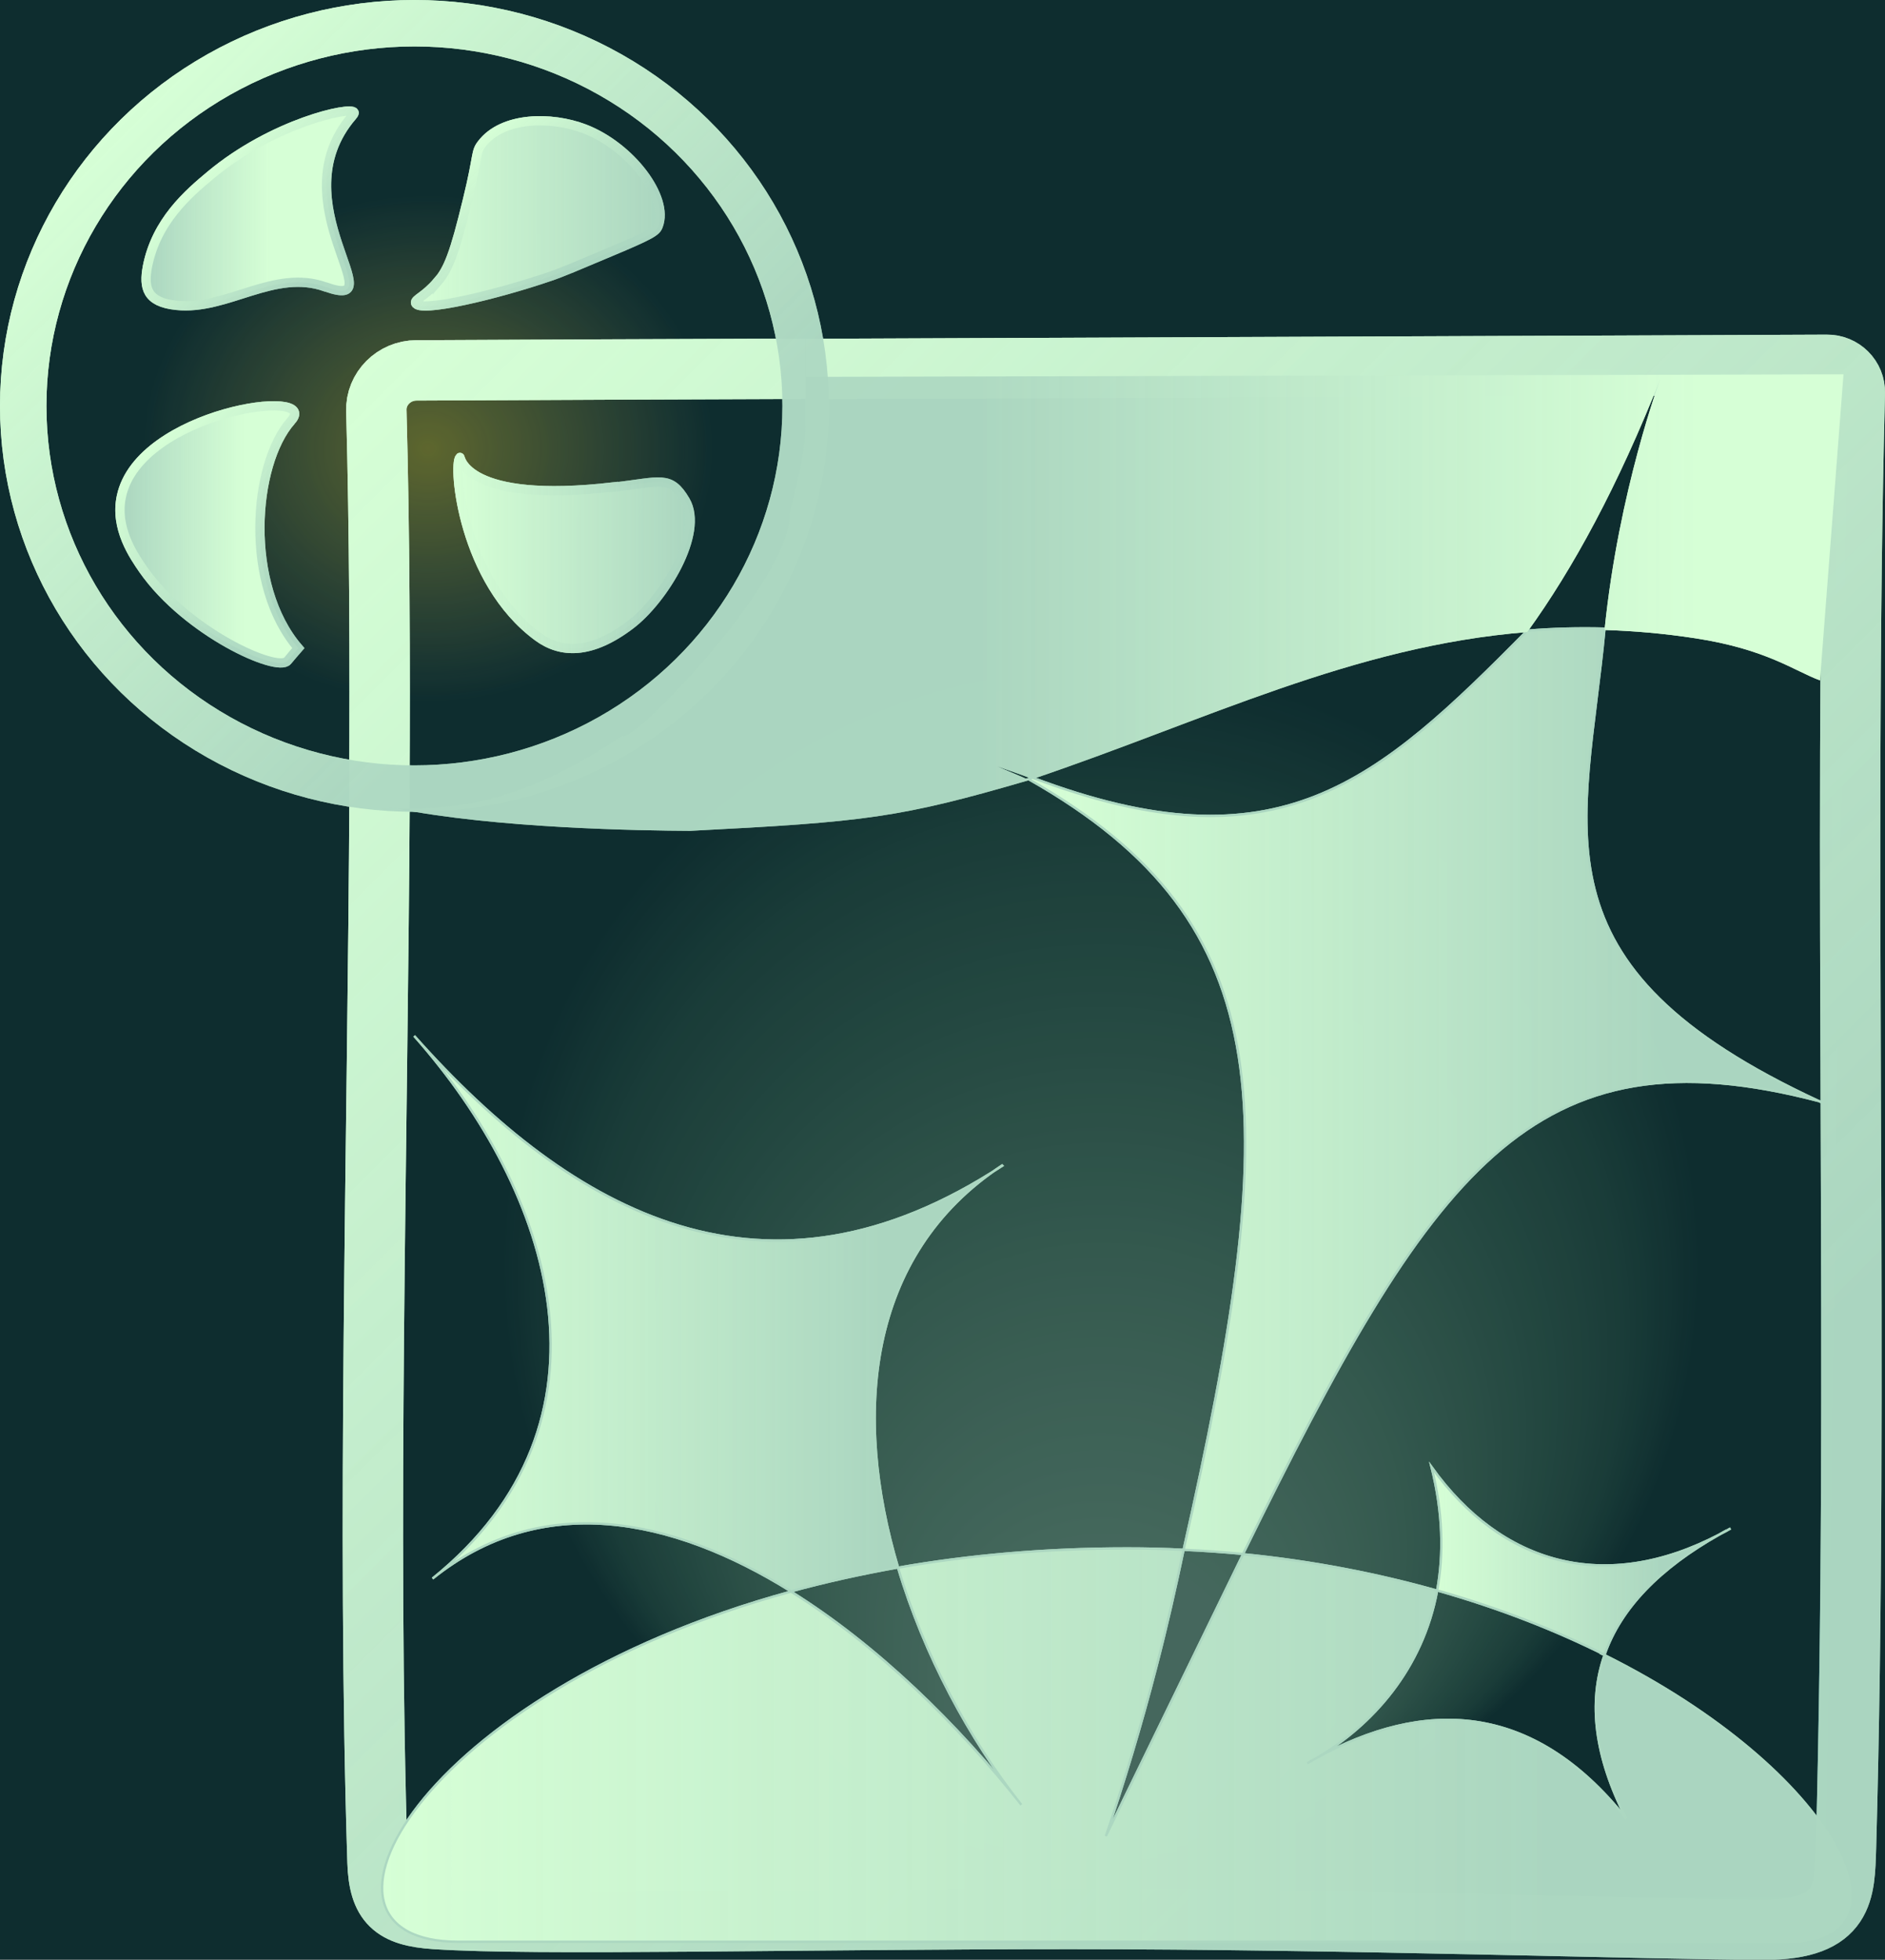 <?xml version="1.0" encoding="UTF-8"?>
<svg xmlns="http://www.w3.org/2000/svg" version="1.1" xmlns:xlink="http://www.w3.org/1999/xlink" viewBox="0 0 811.9 843.9">
  <rect x="0" y="0" width="811.9" height="843.9" fill="#808080" stroke="none"/>
  <defs>
    <style>
      .cls-1 {
        stroke: url(#Degradado_sin_nombre_162-20);
      }

      .cls-1, .cls-2, .cls-3, .cls-4, .cls-5, .cls-6, .cls-7, .cls-8, .cls-9, .cls-10, .cls-11, .cls-12, .cls-13, .cls-14, .cls-15, .cls-16, .cls-17, .cls-18, .cls-19, .cls-20, .cls-21, .cls-22, .cls-23, .cls-24, .cls-25, .cls-26 {
        stroke-miterlimit: 10;
      }

      .cls-1, .cls-4, .cls-8, .cls-15, .cls-20, .cls-23 {
        fill: none;
      }

      .cls-1, .cls-4, .cls-8, .cls-23 {
        stroke-width: 20px;
      }

      .cls-2 {
        stroke: url(#Degradado_sin_nombre_162-21);
      }

      .cls-2, .cls-5, .cls-7, .cls-12, .cls-16, .cls-17, .cls-18, .cls-22, .cls-26 {
        stroke-width: 4px;
      }

      .cls-2, .cls-22 {
        fill: url(#Degradado_sin_nombre_171);
      }

      .cls-3 {
        fill: url(#Degradado_sin_nombre_162-17);
      }

      .cls-3, .cls-6, .cls-9, .cls-10, .cls-11, .cls-14, .cls-19, .cls-21, .cls-24, .cls-25 {
        stroke: #acd7c1;
      }

      .cls-4 {
        stroke: url(#Degradado_sin_nombre_162-19);
      }

      .cls-5 {
        fill: url(#Degradado_sin_nombre_249);
        mix-blend-mode: exclusion;
        opacity: .7;
        stroke: #29676e;
      }

      .cls-5, .cls-27, .cls-28 {
        isolation: isolate;
      }

      .cls-27 {
        fill: url(#Degradado_sin_nombre_223);
        mix-blend-mode: screen;
        opacity: .5;
      }

      .cls-6 {
        fill: url(#Degradado_sin_nombre_162-18);
      }

      .cls-29 {
        opacity: .7;
      }

      .cls-7 {
        fill: url(#Degradado_sin_nombre_170);
        stroke: url(#Degradado_sin_nombre_162-10);
      }

      .cls-8 {
        stroke: url(#Degradado_sin_nombre_162-7);
      }

      .cls-9 {
        fill: url(#Degradado_sin_nombre_162-3);
      }

      .cls-10 {
        fill: url(#Degradado_sin_nombre_162-4);
      }

      .cls-11 {
        fill: url(#Degradado_sin_nombre_162-5);
      }

      .cls-12 {
        stroke: url(#Degradado_sin_nombre_162-11);
      }

      .cls-12, .cls-26 {
        fill: url(#Degradado_sin_nombre_169);
      }

      .cls-13 {
        fill: #0e2d2f;
        stroke: #132517;
      }

      .cls-14 {
        fill: url(#Degradado_sin_nombre_162-15);
      }

      .cls-15 {
        stroke: url(#Degradado_sin_nombre_162);
      }

      .cls-15, .cls-20 {
        stroke-width: 26px;
      }

      .cls-16 {
        fill: url(#Degradado_sin_nombre_170-2);
        stroke: url(#Degradado_sin_nombre_162-22);
      }

      .cls-17 {
        fill: url(#Degradado_sin_nombre_171-3);
        stroke: url(#Degradado_sin_nombre_162-24);
      }

      .cls-18 {
        fill: url(#Degradado_sin_nombre_171-2);
        stroke: url(#Degradado_sin_nombre_162-12);
      }

      .cls-30 {
        fill: url(#Degradado_sin_nombre_222);
      }

      .cls-19 {
        fill: url(#Degradado_sin_nombre_162-14);
      }

      .cls-20 {
        stroke: url(#Degradado_sin_nombre_162-13);
      }

      .cls-21 {
        fill: url(#Degradado_sin_nombre_162-16);
      }

      .cls-22 {
        stroke: url(#Degradado_sin_nombre_162-9);
      }

      .cls-23 {
        stroke: url(#Degradado_sin_nombre_162-8);
      }

      .cls-24 {
        fill: url(#Degradado_sin_nombre_162-2);
      }

      .cls-25 {
        fill: url(#Degradado_sin_nombre_162-6);
      }

      .cls-26 {
        stroke: url(#Degradado_sin_nombre_162-23);
      }
    </style>
    <radialGradient id="Degradado_sin_nombre_249" data-name="Degradado sin nombre 249" cx="553.4" cy="315" fx="553.4" fy="663.5" r="358" gradientTransform="translate(971.6 196.9) rotate(179.9) scale(.9 -.9)" gradientUnits="userSpaceOnUse">
      <stop offset="0" stop-color="#d6ffd6" stop-opacity=".4"/>
      <stop offset=".2" stop-color="#d1ffd1" stop-opacity=".4"/>
      <stop offset=".4" stop-color="#c5ffc5" stop-opacity=".3"/>
      <stop offset=".7" stop-color="#b2ffb2" stop-opacity=".1"/>
      <stop offset=".8" stop-color="#adffad" stop-opacity="0"/>
    </radialGradient>
    <radialGradient id="Degradado_sin_nombre_223" data-name="Degradado sin nombre 223" cx="199.9" cy="704.2" fx="199.9" fy="704.2" r="194.9" gradientTransform="translate(4.5 756.5) scale(.9 -.8)" gradientUnits="userSpaceOnUse">
      <stop offset="0" stop-color="#f2d129"/>
      <stop offset=".7" stop-color="#f2d461" stop-opacity="0"/>
    </radialGradient>
    <linearGradient id="Degradado_sin_nombre_162" data-name="Degradado sin nombre 162" x1="152.4" y1="161" x2="810.5" y2="819.1" gradientUnits="userSpaceOnUse">
      <stop offset="0" stop-color="#d6ffd6"/>
      <stop offset=".8" stop-color="#acd7c1" stop-opacity=".9"/>
    </linearGradient>
    <linearGradient id="Degradado_sin_nombre_162-2" data-name="Degradado sin nombre 162" x1="178.5" y1="565.8" x2="431.7" y2="565.8" xlink:href="#Degradado_sin_nombre_162"/>
    <linearGradient id="Degradado_sin_nombre_162-3" data-name="Degradado sin nombre 162" x1="740.6" y1="659.5" x2="745.4" y2="659.5" xlink:href="#Degradado_sin_nombre_162"/>
    <linearGradient id="Degradado_sin_nombre_162-4" data-name="Degradado sin nombre 162" x1="616.6" y1="672.3" x2="740.6" y2="672.3" xlink:href="#Degradado_sin_nombre_162"/>
    <linearGradient id="Degradado_sin_nombre_162-5" data-name="Degradado sin nombre 162" x1="443" y1="469.9" x2="783.9" y2="469.9" xlink:href="#Degradado_sin_nombre_162"/>
    <linearGradient id="Degradado_sin_nombre_162-6" data-name="Degradado sin nombre 162" x1="164.6" y1="751.5" x2="797" y2="751.5" xlink:href="#Degradado_sin_nombre_162"/>
    <linearGradient id="Degradado_sin_nombre_162-7" data-name="Degradado sin nombre 162" x1="53.6" y1="49.9" x2="303.4" y2="299.7" xlink:href="#Degradado_sin_nombre_162"/>
    <linearGradient id="Degradado_sin_nombre_162-8" data-name="Degradado sin nombre 162" x1="178.5" y1="333.5" x2="178.5" y2="333.5" xlink:href="#Degradado_sin_nombre_162"/>
    <linearGradient id="Degradado_sin_nombre_171" data-name="Degradado sin nombre 171" x1="179" y1="91.9" x2="284.3" y2="91.9" gradientUnits="userSpaceOnUse">
      <stop offset="0" stop-color="#d6ffd6"/>
      <stop offset="1" stop-color="#acd7c1" stop-opacity=".9"/>
    </linearGradient>
    <linearGradient id="Degradado_sin_nombre_162-9" data-name="Degradado sin nombre 162" x1="196.1" y1="70.4" x2="255" y2="129.3" xlink:href="#Degradado_sin_nombre_162"/>
    <linearGradient id="Degradado_sin_nombre_170" data-name="Degradado sin nombre 170" x1="51.7" y1="230.2" x2="128.5" y2="230.2" gradientUnits="userSpaceOnUse">
      <stop offset="0" stop-color="#acd7c1" stop-opacity=".9"/>
      <stop offset=".7" stop-color="#d6ffd6"/>
    </linearGradient>
    <linearGradient id="Degradado_sin_nombre_162-10" data-name="Degradado sin nombre 162" x1="69.1" y1="187.1" x2="146.6" y2="264.6" xlink:href="#Degradado_sin_nombre_162"/>
    <linearGradient id="Degradado_sin_nombre_169" data-name="Degradado sin nombre 169" x1="62.9" y1="89.8" x2="152.5" y2="89.8" gradientUnits="userSpaceOnUse">
      <stop offset="0" stop-color="#acd7c1" stop-opacity=".9"/>
      <stop offset=".6" stop-color="#d6ffd6"/>
    </linearGradient>
    <linearGradient id="Degradado_sin_nombre_162-11" data-name="Degradado sin nombre 162" x1="91.7" y1="70.7" x2="148.9" y2="127.9" xlink:href="#Degradado_sin_nombre_162"/>
    <linearGradient id="Degradado_sin_nombre_222" data-name="Degradado sin nombre 222" x1="169.9" y1="259.5" x2="794" y2="259.5" gradientUnits="userSpaceOnUse">
      <stop offset=".4" stop-color="#acd7c1" stop-opacity=".9"/>
      <stop offset=".9" stop-color="#d6ffd6"/>
    </linearGradient>
    <linearGradient id="Degradado_sin_nombre_171-2" data-name="Degradado sin nombre 171" x1="197.3" y1="238.2" x2="297.3" y2="238.2" xlink:href="#Degradado_sin_nombre_171"/>
    <linearGradient id="Degradado_sin_nombre_162-12" data-name="Degradado sin nombre 162" x1="195.3" y1="238.2" x2="299.3" y2="238.2" xlink:href="#Degradado_sin_nombre_162"/>
    <linearGradient id="Degradado_sin_nombre_162-13" data-name="Degradado sin nombre 162" y1="161" x2="810.5" y2="819.1" xlink:href="#Degradado_sin_nombre_162"/>
    <linearGradient id="Degradado_sin_nombre_162-14" data-name="Degradado sin nombre 162" x1="178.5" y1="565.8" x2="431.7" y2="565.8" xlink:href="#Degradado_sin_nombre_162"/>
    <linearGradient id="Degradado_sin_nombre_162-15" data-name="Degradado sin nombre 162" x1="740.6" y1="659.5" x2="745.4" y2="659.5" xlink:href="#Degradado_sin_nombre_162"/>
    <linearGradient id="Degradado_sin_nombre_162-16" data-name="Degradado sin nombre 162" x1="616.6" y1="672.3" x2="740.6" y2="672.3" xlink:href="#Degradado_sin_nombre_162"/>
    <linearGradient id="Degradado_sin_nombre_162-17" data-name="Degradado sin nombre 162" x1="443" y1="469.9" x2="783.9" y2="469.9" xlink:href="#Degradado_sin_nombre_162"/>
    <linearGradient id="Degradado_sin_nombre_162-18" data-name="Degradado sin nombre 162" x1="164.6" y1="751.5" x2="797" y2="751.5" xlink:href="#Degradado_sin_nombre_162"/>
    <linearGradient id="Degradado_sin_nombre_162-19" data-name="Degradado sin nombre 162" x1="53.6" y1="49.9" x2="303.4" y2="299.7" xlink:href="#Degradado_sin_nombre_162"/>
    <linearGradient id="Degradado_sin_nombre_162-20" data-name="Degradado sin nombre 162" x1="178.5" y1="333.5" x2="178.5" y2="333.5" xlink:href="#Degradado_sin_nombre_162"/>
    <linearGradient id="Degradado_sin_nombre_162-21" data-name="Degradado sin nombre 162" x1="196.1" y1="70.4" x2="255" y2="129.3" xlink:href="#Degradado_sin_nombre_162"/>
    <linearGradient id="Degradado_sin_nombre_170-2" data-name="Degradado sin nombre 170" x2="128.5" xlink:href="#Degradado_sin_nombre_170"/>
    <linearGradient id="Degradado_sin_nombre_162-22" data-name="Degradado sin nombre 162" x1="69.1" y1="187.1" x2="146.6" y2="264.6" xlink:href="#Degradado_sin_nombre_162"/>
    <linearGradient id="Degradado_sin_nombre_162-23" data-name="Degradado sin nombre 162" x1="91.7" y1="70.7" x2="148.9" y2="127.9" xlink:href="#Degradado_sin_nombre_162"/>
    <linearGradient id="Degradado_sin_nombre_171-3" data-name="Degradado sin nombre 171" x1="197.3" y1="238.2" x2="297.3" y2="238.2" xlink:href="#Degradado_sin_nombre_171"/>
    <linearGradient id="Degradado_sin_nombre_162-24" data-name="Degradado sin nombre 162" x1="195.3" y1="238.2" x2="299.3" y2="238.2" xlink:href="#Degradado_sin_nombre_162"/>
  </defs>
  <!-- Generator: Adobe Illustrator 28.7.1, SVG Export Plug-In . SVG Version: 1.2.0 Build 142)  -->
  <g class="cls-28">
    <g id="Capa_1">
      <g id="Capa_14">
        <rect class="cls-13" x="-70.2" y="-49.1" width="1000" height="1000"/>
      </g>
      <g id="Capa_15">
        <polygon class="cls-5" points="169.9 162.3 794 161.2 783.9 819.2 169.9 819.2 169.9 162.3"/>
      </g>
      <g id="Capa_16" class="cls-29">
        <rect class="cls-27" x="11.4" y="3.3" width="335.5" height="330.3"/>
      </g>
      <g>
        <g id="Capa_3">
          <path class="cls-15" d="M346.9,158.8c-55.8.2-111.6.4-167.5.7-9.7,0-17.6,7.9-17.3,17.4,1.4,52.3,1.6,106.9,1.3,162.7M163.5,339.6c-.8,154.7-5.5,317.9-.9,462.3.6,17.8,6.6,23.3,24.8,24.5,44,2.9,155.2,0,273.6,0s249.8,4.5,299,4.6c34.8,0,34.5-16.5,35.1-35.4,5.6-200.2-1.3-425.2,3.8-626.4.2-6.7-5.3-12.2-12.1-12.1-146.6.6-293.2,1.2-439.8,1.8"/>
        </g>
        <g id="Capa_8">
          <g>
            <path class="cls-24" d="M431.7,502c-101.4,66.6-184.8,21.2-253.3-55.9,59.8,67.4,91.6,166.2,7.9,233.7,46.8-37.7,102.9-26.6,154.4,5.5,14.6-4,29.9-7.4,46.1-10.3-19.4-65.2-13.9-134.5,44.8-173.1h0Z"/>
            <path class="cls-9" d="M740.6,660.8c1.6-.8,3.2-1.7,4.8-2.6-1.6.9-3.2,1.7-4.8,2.6Z"/>
            <path class="cls-10" d="M740.6,660.8c-49.2,25.8-93.8,13.1-124-29,4.9,19.7,5.3,37.4,2.4,53.1,26.8,7.6,50.9,17.1,72.1,27.7,7-20.1,23.8-37.3,49.5-51.8h0Z"/>
            <path class="cls-11" d="M783.9,474.4c-127-58.7-101-116.9-92.8-203.7-11.4-.3-22.5,0-33.3.9-64.9,65.6-107,103.4-213.1,63.3-.6.2-1.1.4-1.7.6,110.5,62.6,108.8,145.8,66.8,331.9,8.7.4,17.3,1,25.6,1.8,81.1-165,124.1-227.7,248.5-194.9h0Z"/>
            <path class="cls-25" d="M691.1,712.7c-7.1,20.4-4.3,43.8,9.3,70.4-40.6-51-87.5-51.3-133.4-26-1.3.8-2.6,1.5-3.9,2.2,1.3-.8,2.6-1.5,3.9-2.2,24.3-14.3,45.8-38.5,52-72.1-25.5-7.2-53.4-12.7-83.6-15.7-4.2,8.7-19.7,40.4-23.9,49.1-8.4,17.3-26.8,55.1-35.2,72.3,7.7-22.7,15.1-47,21.8-73,4.5-17.3,8.3-34.1,11.7-50.3-8-.4-16-.6-24.3-.6-35.6,0-68.5,3-98.7,8.3,11.2,37.6,30.7,73.9,53.1,102.1-27.3-34.6-62.1-68.7-99.2-91.8-160.6,43.9-219.1,150.8-143.2,150.8h571.9c57.4,0,22.2-73.4-78.4-123.5h0Z"/>
          </g>
        </g>
        <g id="Capa_7">
          <ellipse class="cls-8" cx="178.5" cy="174.8" rx="168.5" ry="164.8"/>
          <path class="cls-23" d="M178.5,333.5"/>
          <path class="cls-22" d="M188.4,121.4c4.7-5.5,7.3-11.9,13-35.5,4.8-19.6,3.3-20.3,6.1-23.9,9-11.8,29.9-12,44.3-6.5,19.8,7.6,36.5,29.6,31.7,41.8-.9,2.4-2.8,3.7-20.7,11.2-14,5.9-21,8.9-25.8,10.5-23.3,8-56.6,15.9-58,11.5-.5-1.6,4-2.8,9.4-9.2h0Z"/>
          <path class="cls-7" d="M125.4,181.2c-16.6,18.7-20.3,70.8,3.1,97.9,0,0-4.6,5.3-4.7,5.5-4.4,5.1-43.3-12.4-62.1-39.3-4-5.8-12.4-17.8-9.4-31.6,7.8-36.4,86.4-47.4,73.1-32.5h0Z"/>
          <path class="cls-12" d="M140.3,123.6c-22.2-8-42.4,10.2-64.3,7.9-12.8-1.3-14.2-7.6-12.5-16.7,3.8-19.5,17.6-31.4,27.1-39.3,26.9-22.5,60.7-29.9,61.9-27.1.2.5-.5,1.2-.8,1.6-32.1,37.3,19,84.4-11.3,73.6Z"/>
          <path class="cls-30" d="M794,161.2l-447.1,1.1s0,13.5,0,21c0,12.8-4,26-6.8,38,1.2,27.9-67.5,99.4-72.1,95.7-26.9,17.8-54.6,31.2-89.5,31.2s-5.7,0-8.5-.2c0,2.6,0-2.7,0,0,43.5,8.8,106.8,9.7,127.3,9.8,75.7-3.9,89.9-5.5,145.8-21.8-3-1.7-10.3-4.4-13.5-6,3.3,1.3,11.3,3.9,15.1,5.5,74.3-25.1,137.9-57.3,213.1-63.3,19.7-27.2,39.1-62.9,57.4-109.2,0,0-18,48.1-24.1,108.3,12.7.4,25.7,1.5,39.3,3.6,30.5,4.7,42.6,14.1,53.5,18.1l10.1-131.6h0Z"/>
        </g>
        <g id="Capa_10">
          <path class="cls-18" d="M264.2,209.8c20.4-2.3,24.4-5.4,31,5.8,8.2,14-9.5,42.7-23.6,53.4-17.1,13-30.1,12.4-39.9,5.2-32.5-23.8-36.7-74-33.6-77.2.2-.2,2.1,20.1,66.1,12.7h0Z"/>
        </g>
      </g>
      <g id="Capa_3-2" data-name="Capa_3">
        <path class="cls-20" d="M346.9,158.8c-55.8.2-111.6.4-167.5.7-9.7,0-17.6,7.9-17.3,17.4,1.4,52.3,1.6,106.9,1.3,162.7M163.5,339.6c-.8,154.7-5.5,317.9-.9,462.3.6,17.8,6.6,23.3,24.8,24.5,44,2.9,155.2,0,273.6,0s249.8,4.5,299,4.6c34.8,0,34.5-16.5,35.1-35.4,5.6-200.2-1.3-425.2,3.8-626.4.2-6.7-5.3-12.2-12.1-12.1-146.6.6-293.2,1.2-439.8,1.8"/>
      </g>
      <g id="Capa_8-2" data-name="Capa_8">
        <g>
          <path class="cls-19" d="M431.7,502c-101.4,66.6-184.8,21.2-253.3-55.9,59.8,67.4,91.6,166.2,7.9,233.7,46.8-37.7,102.9-26.6,154.4,5.5,14.6-4,29.9-7.4,46.1-10.3-19.4-65.2-13.9-134.5,44.8-173.1h0Z"/>
          <path class="cls-14" d="M740.6,660.8c1.6-.8,3.2-1.7,4.8-2.6-1.6.9-3.2,1.7-4.8,2.6Z"/>
          <path class="cls-21" d="M740.6,660.8c-49.2,25.8-93.8,13.1-124-29,4.9,19.7,5.3,37.4,2.4,53.1,26.8,7.6,50.9,17.1,72.1,27.7,7-20.1,23.8-37.3,49.5-51.8h0Z"/>
          <path class="cls-3" d="M783.9,474.4c-127-58.7-101-116.9-92.8-203.7-11.4-.3-22.5,0-33.3.9-64.9,65.6-107,103.4-213.1,63.3-.6.2-1.1.4-1.7.6,110.5,62.6,108.8,145.8,66.8,331.9,8.7.4,17.3,1,25.6,1.8,81.1-165,124.1-227.7,248.5-194.9h0Z"/>
          <path class="cls-6" d="M691.1,712.7c-7.1,20.4-4.3,43.8,9.3,70.4-40.6-51-87.5-51.3-133.4-26-1.3.8-2.6,1.5-3.9,2.2,1.3-.8,2.6-1.5,3.9-2.2,24.3-14.3,45.8-38.5,52-72.1-25.5-7.2-53.4-12.7-83.6-15.7-4.2,8.7-19.7,40.4-23.9,49.1-8.4,17.3-26.8,55.1-35.2,72.3,7.7-22.7,15.1-47,21.8-73,4.5-17.3,8.3-34.1,11.7-50.3-8-.4-16-.6-24.3-.6-35.6,0-68.5,3-98.7,8.3,11.2,37.6,30.7,73.9,53.1,102.1-27.3-34.6-62.1-68.7-99.2-91.8-160.6,43.9-219.1,150.8-143.2,150.8h571.9c57.4,0,22.2-73.4-78.4-123.5h0Z"/>
        </g>
      </g>
      <g id="Capa_7-2" data-name="Capa_7">
        <ellipse class="cls-4" cx="178.5" cy="174.8" rx="168.5" ry="164.8"/>
        <path class="cls-1" d="M178.5,333.5"/>
        <path class="cls-2" d="M188.4,121.4c4.7-5.5,7.3-11.9,13-35.5,4.8-19.6,3.3-20.3,6.1-23.9,9-11.8,29.9-12,44.3-6.5,19.8,7.6,36.5,29.6,31.7,41.8-.9,2.4-2.8,3.7-20.7,11.2-14,5.9-21,8.9-25.8,10.5-23.3,8-56.6,15.9-58,11.5-.5-1.6,4-2.8,9.4-9.2h0Z"/>
        <path class="cls-16" d="M125.4,181.2c-16.6,18.7-20.3,70.8,3.1,97.9,0,0-4.6,5.3-4.7,5.5-4.4,5.1-43.3-12.4-62.1-39.3-4-5.8-12.4-17.8-9.4-31.6,7.8-36.4,86.4-47.4,73.1-32.5h0Z"/>
        <path class="cls-26" d="M140.3,123.6c-22.2-8-42.4,10.2-64.3,7.9-12.8-1.3-14.2-7.6-12.5-16.7,3.8-19.5,17.6-31.4,27.1-39.3,26.9-22.5,60.7-29.9,61.9-27.1.2.5-.5,1.2-.8,1.6-32.1,37.3,19,84.4-11.3,73.6Z"/>
        <path class="cls-30" d="M794,161.2l-447.1,1.1s0,13.5,0,21c0,12.8-4,26-6.8,38,1.2,27.9-67.5,99.4-72.1,95.7-26.9,17.8-54.6,31.2-89.5,31.2s-5.7,0-8.5-.2c0,2.6,0-2.7,0,0,43.5,8.8,106.8,9.7,127.3,9.8,75.7-3.9,89.9-5.5,145.8-21.8-3-1.7-10.3-4.4-13.5-6,3.3,1.3,11.3,3.9,15.1,5.5,74.3-25.1,137.9-57.3,213.1-63.3,19.7-27.2,39.1-62.9,57.4-109.2,0,0-18,48.1-24.1,108.3,12.7.4,25.7,1.5,39.3,3.6,30.5,4.7,42.6,14.1,53.5,18.1l10.1-131.6h0Z"/>
      </g>
      <g id="Capa_10-2" data-name="Capa_10">
        <path class="cls-17" d="M264.2,209.8c20.4-2.3,24.4-5.4,31,5.8,8.2,14-9.5,42.7-23.6,53.4-17.1,13-30.1,12.4-39.9,5.2-32.5-23.8-36.7-74-33.6-77.2.2-.2,2.1,20.1,66.1,12.7h0Z"/>
      </g>
    </g>
  </g>
</svg>